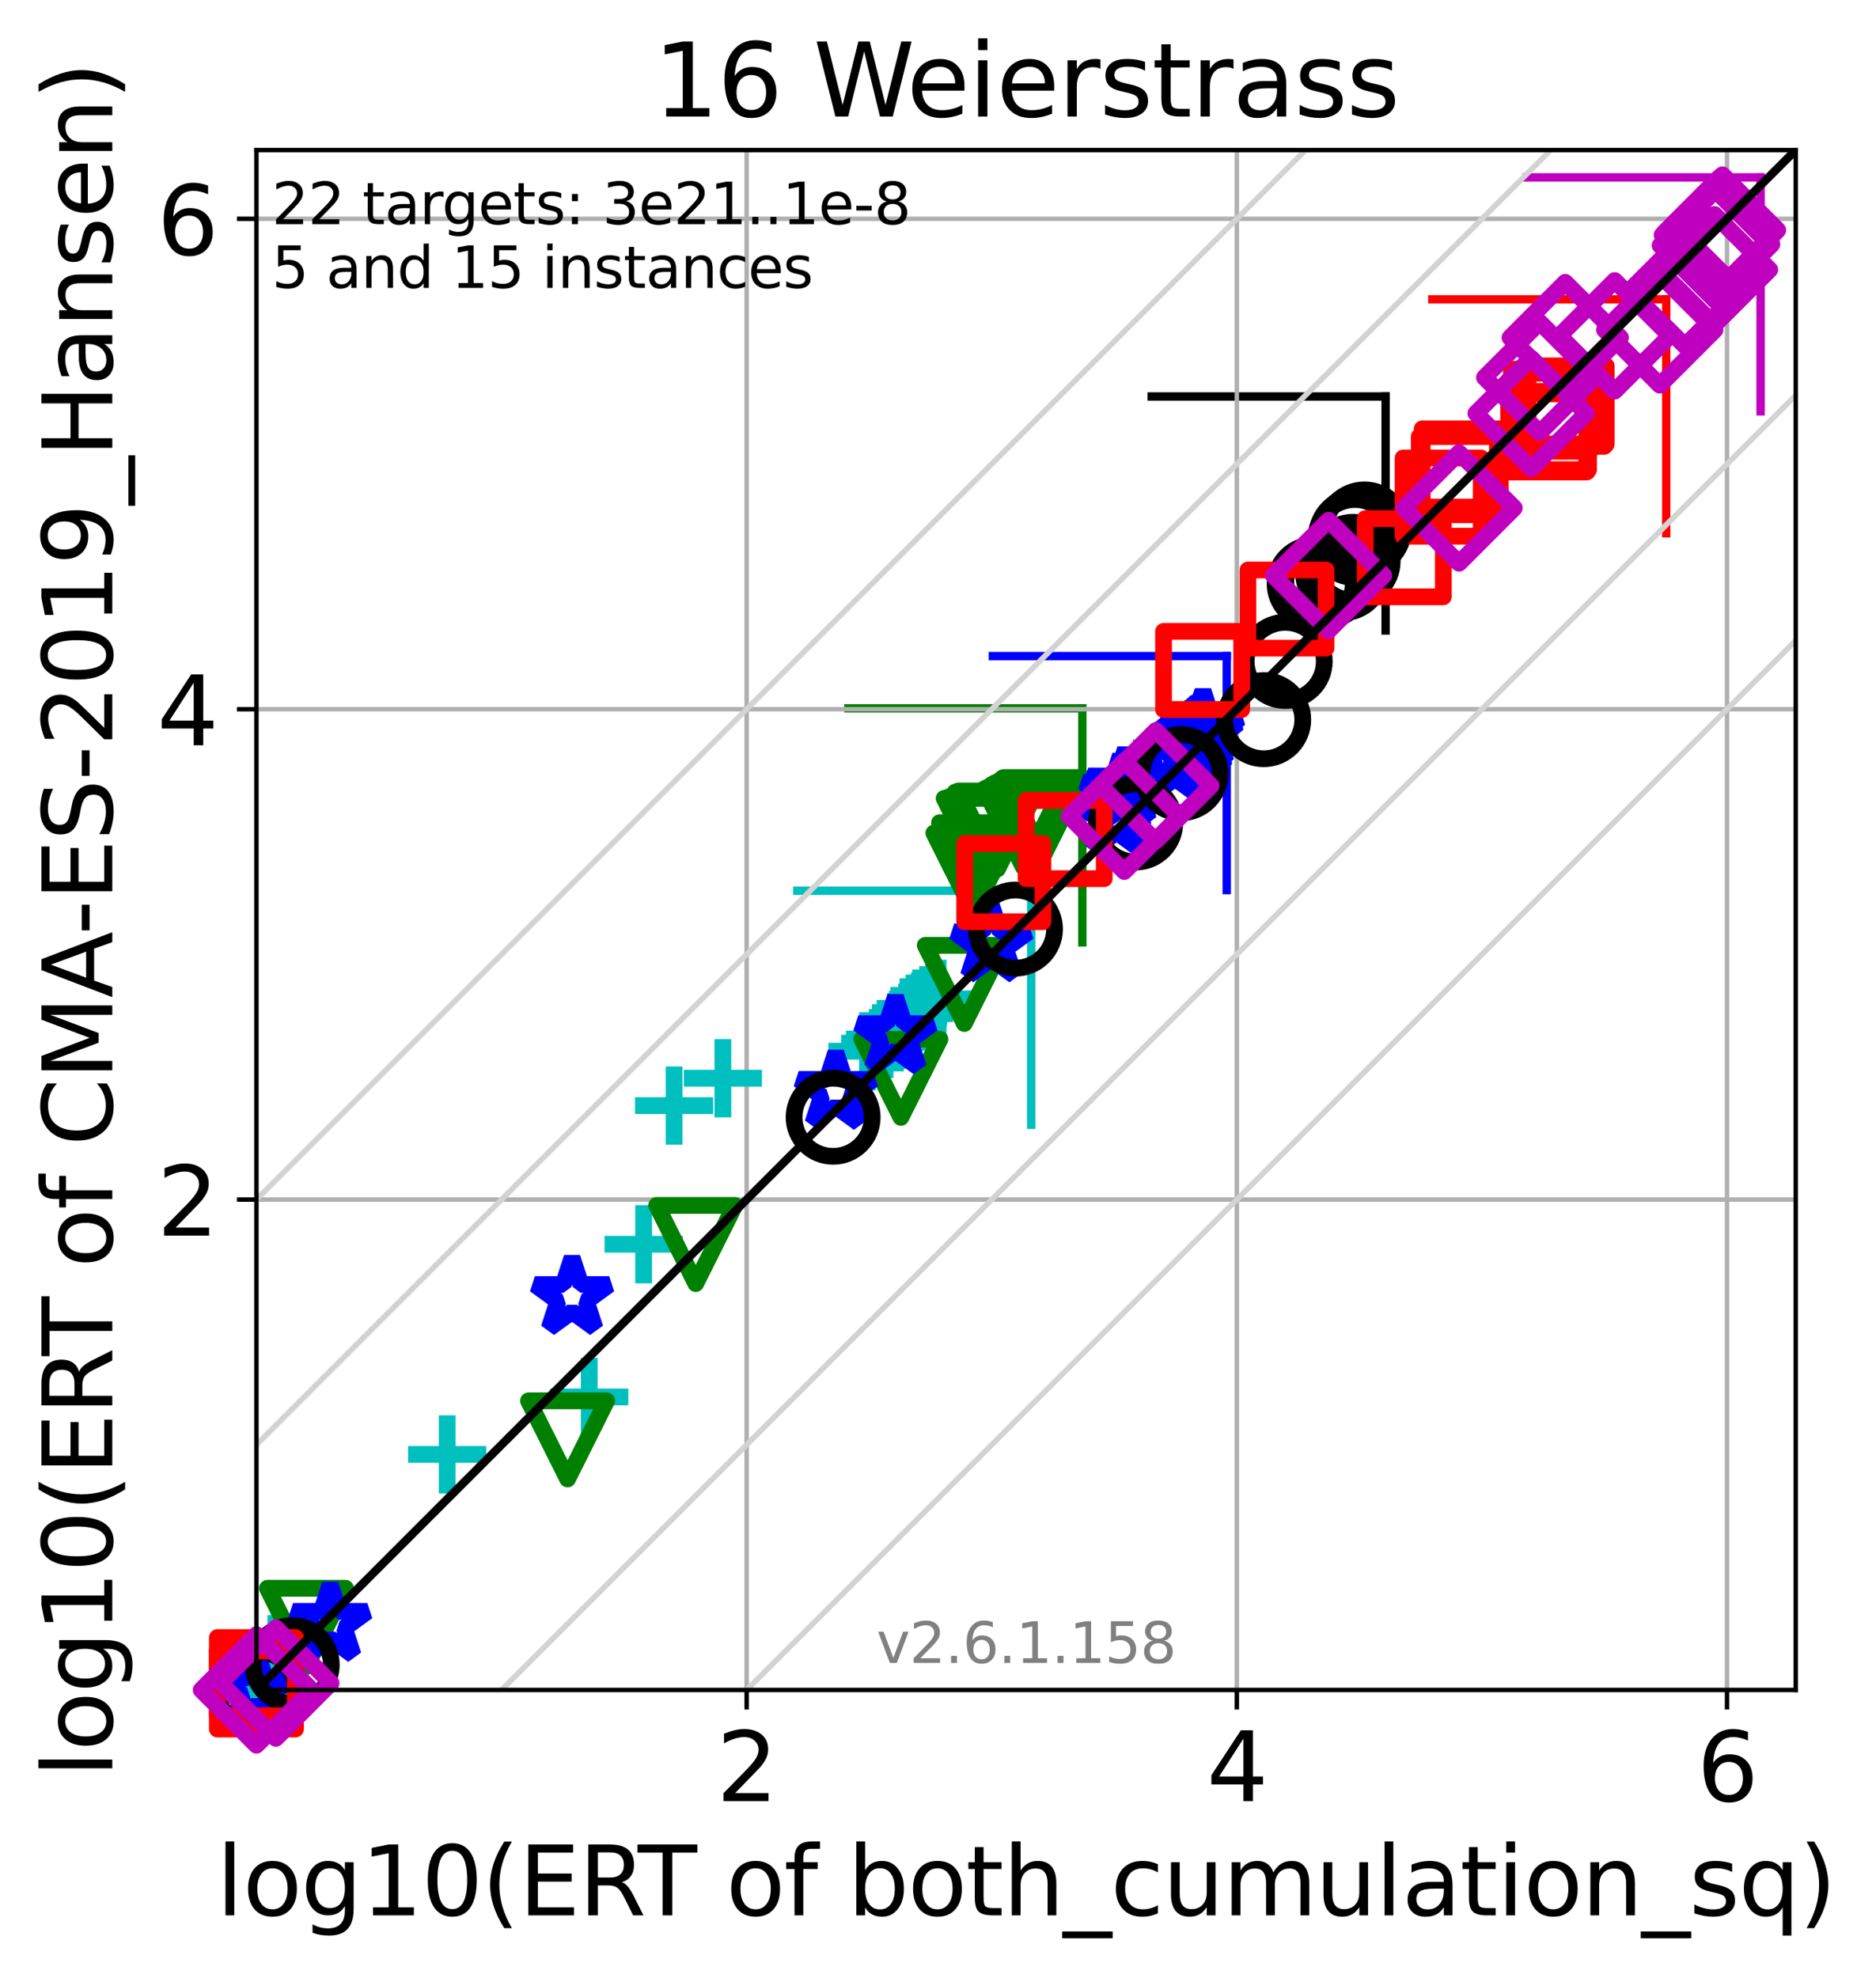<?xml version="1.0" encoding="utf-8" standalone="no"?>
<!DOCTYPE svg PUBLIC "-//W3C//DTD SVG 1.1//EN"
  "http://www.w3.org/Graphics/SVG/1.1/DTD/svg11.dtd">
<svg xmlns:xlink="http://www.w3.org/1999/xlink" width="336.117pt" height="354.256pt" viewBox="0 0 336.117 354.256" xmlns="http://www.w3.org/2000/svg" version="1.1">
 <defs>
  <style type="text/css">*{stroke-linejoin: round; stroke-linecap: butt}</style>
 </defs>
 <g id="figure_1">
  <g id="patch_1">
   <path d="M 0 354.256 
L 336.117 354.256 
L 336.117 0 
L 0 0 
z
" style="fill: #ffffff"/>
  </g>
  <g id="axes_1">
   <g id="patch_2">
    <path d="M 45.942 302.677 
L 321.742 302.677 
L 321.742 26.877 
L 45.942 26.877 
z
" style="fill: #ffffff"/>
   </g>
   <g id="line2d_1">
    <path d="M 184.758 201.439 
L 184.758 159.534 
" clip-path="url(#pbe9de9ae83)" style="fill: none; stroke: #00bfbf; stroke-width: 1.5; stroke-linecap: square"/>
   </g>
   <g id="line2d_2">
    <path d="M 142.853 159.534 
L 184.758 159.534 
" clip-path="url(#pbe9de9ae83)" style="fill: none; stroke: #00bfbf; stroke-width: 1.5; stroke-linecap: square"/>
   </g>
   <g id="line2d_3">
    <path d="M 193.915 168.775 
L 193.915 126.87 
" clip-path="url(#pbe9de9ae83)" style="fill: none; stroke: #008000; stroke-width: 1.5; stroke-linecap: square"/>
   </g>
   <g id="line2d_4">
    <path d="M 152.01 126.87 
L 193.915 126.87 
" clip-path="url(#pbe9de9ae83)" style="fill: none; stroke: #008000; stroke-width: 1.5; stroke-linecap: square"/>
   </g>
   <g id="line2d_5">
    <path d="M 219.792 159.417 
L 219.792 117.512 
" clip-path="url(#pbe9de9ae83)" style="fill: none; stroke: #0000ff; stroke-width: 1.5; stroke-linecap: square"/>
   </g>
   <g id="line2d_6">
    <path d="M 177.887 117.512 
L 219.792 117.512 
" clip-path="url(#pbe9de9ae83)" style="fill: none; stroke: #0000ff; stroke-width: 1.5; stroke-linecap: square"/>
   </g>
   <g id="line2d_7">
    <path d="M 248.255 112.917 
L 248.255 71.012 
" clip-path="url(#pbe9de9ae83)" style="fill: none; stroke: #000000; stroke-width: 1.5; stroke-linecap: square"/>
   </g>
   <g id="line2d_8">
    <path d="M 206.35 71.012 
L 248.255 71.012 
" clip-path="url(#pbe9de9ae83)" style="fill: none; stroke: #000000; stroke-width: 1.5; stroke-linecap: square"/>
   </g>
   <g id="line2d_9">
    <path d="M 298.533 95.517 
L 298.533 53.612 
" clip-path="url(#pbe9de9ae83)" style="fill: none; stroke: #ff0000; stroke-width: 1.5; stroke-linecap: square"/>
   </g>
   <g id="line2d_10">
    <path d="M 256.628 53.612 
L 298.533 53.612 
" clip-path="url(#pbe9de9ae83)" style="fill: none; stroke: #ff0000; stroke-width: 1.5; stroke-linecap: square"/>
   </g>
   <g id="line2d_11">
    <path d="M 315.438 73.672 
L 315.438 31.767 
" clip-path="url(#pbe9de9ae83)" style="fill: none; stroke: #bf00bf; stroke-width: 1.5; stroke-linecap: square"/>
   </g>
   <g id="line2d_12">
    <path d="M 273.533 31.767 
L 315.438 31.767 
" clip-path="url(#pbe9de9ae83)" style="fill: none; stroke: #bf00bf; stroke-width: 1.5; stroke-linecap: square"/>
   </g>
   <g id="matplotlib.axis_1">
    <g id="xtick_1">
     <g id="line2d_13">
      <path d="M 133.771 302.677 
L 133.771 26.877 
" clip-path="url(#pbe9de9ae83)" style="fill: none; stroke: #b0b0b0; stroke-width: 0.8; stroke-linecap: square"/>
     </g>
     <g id="line2d_14">
      <defs>
       <path id="mb9fed63c36" d="M 0 0 
L 0 3.5 
" style="stroke: #000000; stroke-width: 0.8"/>
      </defs>
      <g>
       <use xlink:href="#mb9fed63c36" x="133.771" y="302.677" style="stroke: #000000; stroke-width: 0.8"/>
      </g>
     </g>
     <g id="text_1">
      <!-- 2 -->
      <g transform="translate(128.362 322.595)scale(0.17 -0.17)">
       <defs>
        <path id="DejaVuSans-32" d="M 1228 531 
L 3431 531 
L 3431 0 
L 469 0 
L 469 531 
Q 828 903 1448 1529 
Q 2069 2156 2228 2338 
Q 2531 2678 2651 2914 
Q 2772 3150 2772 3378 
Q 2772 3750 2511 3984 
Q 2250 4219 1831 4219 
Q 1534 4219 1204 4116 
Q 875 4013 500 3803 
L 500 4441 
Q 881 4594 1212 4672 
Q 1544 4750 1819 4750 
Q 2544 4750 2975 4387 
Q 3406 4025 3406 3419 
Q 3406 3131 3298 2873 
Q 3191 2616 2906 2266 
Q 2828 2175 2409 1742 
Q 1991 1309 1228 531 
z
" transform="scale(0.016)"/>
       </defs>
       <use xlink:href="#DejaVuSans-32"/>
      </g>
     </g>
    </g>
    <g id="xtick_2">
     <g id="line2d_15">
      <path d="M 221.599 302.677 
L 221.599 26.877 
" clip-path="url(#pbe9de9ae83)" style="fill: none; stroke: #b0b0b0; stroke-width: 0.8; stroke-linecap: square"/>
     </g>
     <g id="line2d_16">
      <g>
       <use xlink:href="#mb9fed63c36" x="221.599" y="302.677" style="stroke: #000000; stroke-width: 0.8"/>
      </g>
     </g>
     <g id="text_2">
      <!-- 4 -->
      <g transform="translate(216.191 322.595)scale(0.17 -0.17)">
       <defs>
        <path id="DejaVuSans-34" d="M 2419 4116 
L 825 1625 
L 2419 1625 
L 2419 4116 
z
M 2253 4666 
L 3047 4666 
L 3047 1625 
L 3713 1625 
L 3713 1100 
L 3047 1100 
L 3047 0 
L 2419 0 
L 2419 1100 
L 313 1100 
L 313 1709 
L 2253 4666 
z
" transform="scale(0.016)"/>
       </defs>
       <use xlink:href="#DejaVuSans-34"/>
      </g>
     </g>
    </g>
    <g id="xtick_3">
     <g id="line2d_17">
      <path d="M 309.428 302.677 
L 309.428 26.877 
" clip-path="url(#pbe9de9ae83)" style="fill: none; stroke: #b0b0b0; stroke-width: 0.8; stroke-linecap: square"/>
     </g>
     <g id="line2d_18">
      <g>
       <use xlink:href="#mb9fed63c36" x="309.428" y="302.677" style="stroke: #000000; stroke-width: 0.8"/>
      </g>
     </g>
     <g id="text_3">
      <!-- 6 -->
      <g transform="translate(304.02 322.595)scale(0.17 -0.17)">
       <defs>
        <path id="DejaVuSans-36" d="M 2113 2584 
Q 1688 2584 1439 2293 
Q 1191 2003 1191 1497 
Q 1191 994 1439 701 
Q 1688 409 2113 409 
Q 2538 409 2786 701 
Q 3034 994 3034 1497 
Q 3034 2003 2786 2293 
Q 2538 2584 2113 2584 
z
M 3366 4563 
L 3366 3988 
Q 3128 4100 2886 4159 
Q 2644 4219 2406 4219 
Q 1781 4219 1451 3797 
Q 1122 3375 1075 2522 
Q 1259 2794 1537 2939 
Q 1816 3084 2150 3084 
Q 2853 3084 3261 2657 
Q 3669 2231 3669 1497 
Q 3669 778 3244 343 
Q 2819 -91 2113 -91 
Q 1303 -91 875 529 
Q 447 1150 447 2328 
Q 447 3434 972 4092 
Q 1497 4750 2381 4750 
Q 2619 4750 2861 4703 
Q 3103 4656 3366 4563 
z
" transform="scale(0.016)"/>
       </defs>
       <use xlink:href="#DejaVuSans-36"/>
      </g>
     </g>
    </g>
    <g id="text_4">
     <!-- log10(ERT of both_cumulation_sq) -->
     <g transform="translate(38.767 343.047)scale(0.17 -0.17)">
      <defs>
       <path id="DejaVuSans-6c" d="M 603 4863 
L 1178 4863 
L 1178 0 
L 603 0 
L 603 4863 
z
" transform="scale(0.016)"/>
       <path id="DejaVuSans-6f" d="M 1959 3097 
Q 1497 3097 1228 2736 
Q 959 2375 959 1747 
Q 959 1119 1226 758 
Q 1494 397 1959 397 
Q 2419 397 2687 759 
Q 2956 1122 2956 1747 
Q 2956 2369 2687 2733 
Q 2419 3097 1959 3097 
z
M 1959 3584 
Q 2709 3584 3137 3096 
Q 3566 2609 3566 1747 
Q 3566 888 3137 398 
Q 2709 -91 1959 -91 
Q 1206 -91 779 398 
Q 353 888 353 1747 
Q 353 2609 779 3096 
Q 1206 3584 1959 3584 
z
" transform="scale(0.016)"/>
       <path id="DejaVuSans-67" d="M 2906 1791 
Q 2906 2416 2648 2759 
Q 2391 3103 1925 3103 
Q 1463 3103 1205 2759 
Q 947 2416 947 1791 
Q 947 1169 1205 825 
Q 1463 481 1925 481 
Q 2391 481 2648 825 
Q 2906 1169 2906 1791 
z
M 3481 434 
Q 3481 -459 3084 -895 
Q 2688 -1331 1869 -1331 
Q 1566 -1331 1297 -1286 
Q 1028 -1241 775 -1147 
L 775 -588 
Q 1028 -725 1275 -790 
Q 1522 -856 1778 -856 
Q 2344 -856 2625 -561 
Q 2906 -266 2906 331 
L 2906 616 
Q 2728 306 2450 153 
Q 2172 0 1784 0 
Q 1141 0 747 490 
Q 353 981 353 1791 
Q 353 2603 747 3093 
Q 1141 3584 1784 3584 
Q 2172 3584 2450 3431 
Q 2728 3278 2906 2969 
L 2906 3500 
L 3481 3500 
L 3481 434 
z
" transform="scale(0.016)"/>
       <path id="DejaVuSans-31" d="M 794 531 
L 1825 531 
L 1825 4091 
L 703 3866 
L 703 4441 
L 1819 4666 
L 2450 4666 
L 2450 531 
L 3481 531 
L 3481 0 
L 794 0 
L 794 531 
z
" transform="scale(0.016)"/>
       <path id="DejaVuSans-30" d="M 2034 4250 
Q 1547 4250 1301 3770 
Q 1056 3291 1056 2328 
Q 1056 1369 1301 889 
Q 1547 409 2034 409 
Q 2525 409 2770 889 
Q 3016 1369 3016 2328 
Q 3016 3291 2770 3770 
Q 2525 4250 2034 4250 
z
M 2034 4750 
Q 2819 4750 3233 4129 
Q 3647 3509 3647 2328 
Q 3647 1150 3233 529 
Q 2819 -91 2034 -91 
Q 1250 -91 836 529 
Q 422 1150 422 2328 
Q 422 3509 836 4129 
Q 1250 4750 2034 4750 
z
" transform="scale(0.016)"/>
       <path id="DejaVuSans-28" d="M 1984 4856 
Q 1566 4138 1362 3434 
Q 1159 2731 1159 2009 
Q 1159 1288 1364 580 
Q 1569 -128 1984 -844 
L 1484 -844 
Q 1016 -109 783 600 
Q 550 1309 550 2009 
Q 550 2706 781 3412 
Q 1013 4119 1484 4856 
L 1984 4856 
z
" transform="scale(0.016)"/>
       <path id="DejaVuSans-45" d="M 628 4666 
L 3578 4666 
L 3578 4134 
L 1259 4134 
L 1259 2753 
L 3481 2753 
L 3481 2222 
L 1259 2222 
L 1259 531 
L 3634 531 
L 3634 0 
L 628 0 
L 628 4666 
z
" transform="scale(0.016)"/>
       <path id="DejaVuSans-52" d="M 2841 2188 
Q 3044 2119 3236 1894 
Q 3428 1669 3622 1275 
L 4263 0 
L 3584 0 
L 2988 1197 
Q 2756 1666 2539 1819 
Q 2322 1972 1947 1972 
L 1259 1972 
L 1259 0 
L 628 0 
L 628 4666 
L 2053 4666 
Q 2853 4666 3247 4331 
Q 3641 3997 3641 3322 
Q 3641 2881 3436 2590 
Q 3231 2300 2841 2188 
z
M 1259 4147 
L 1259 2491 
L 2053 2491 
Q 2509 2491 2742 2702 
Q 2975 2913 2975 3322 
Q 2975 3731 2742 3939 
Q 2509 4147 2053 4147 
L 1259 4147 
z
" transform="scale(0.016)"/>
       <path id="DejaVuSans-54" d="M -19 4666 
L 3928 4666 
L 3928 4134 
L 2272 4134 
L 2272 0 
L 1638 0 
L 1638 4134 
L -19 4134 
L -19 4666 
z
" transform="scale(0.016)"/>
       <path id="DejaVuSans-20" transform="scale(0.016)"/>
       <path id="DejaVuSans-66" d="M 2375 4863 
L 2375 4384 
L 1825 4384 
Q 1516 4384 1395 4259 
Q 1275 4134 1275 3809 
L 1275 3500 
L 2222 3500 
L 2222 3053 
L 1275 3053 
L 1275 0 
L 697 0 
L 697 3053 
L 147 3053 
L 147 3500 
L 697 3500 
L 697 3744 
Q 697 4328 969 4595 
Q 1241 4863 1831 4863 
L 2375 4863 
z
" transform="scale(0.016)"/>
       <path id="DejaVuSans-62" d="M 3116 1747 
Q 3116 2381 2855 2742 
Q 2594 3103 2138 3103 
Q 1681 3103 1420 2742 
Q 1159 2381 1159 1747 
Q 1159 1113 1420 752 
Q 1681 391 2138 391 
Q 2594 391 2855 752 
Q 3116 1113 3116 1747 
z
M 1159 2969 
Q 1341 3281 1617 3432 
Q 1894 3584 2278 3584 
Q 2916 3584 3314 3078 
Q 3713 2572 3713 1747 
Q 3713 922 3314 415 
Q 2916 -91 2278 -91 
Q 1894 -91 1617 61 
Q 1341 213 1159 525 
L 1159 0 
L 581 0 
L 581 4863 
L 1159 4863 
L 1159 2969 
z
" transform="scale(0.016)"/>
       <path id="DejaVuSans-74" d="M 1172 4494 
L 1172 3500 
L 2356 3500 
L 2356 3053 
L 1172 3053 
L 1172 1153 
Q 1172 725 1289 603 
Q 1406 481 1766 481 
L 2356 481 
L 2356 0 
L 1766 0 
Q 1100 0 847 248 
Q 594 497 594 1153 
L 594 3053 
L 172 3053 
L 172 3500 
L 594 3500 
L 594 4494 
L 1172 4494 
z
" transform="scale(0.016)"/>
       <path id="DejaVuSans-68" d="M 3513 2113 
L 3513 0 
L 2938 0 
L 2938 2094 
Q 2938 2591 2744 2837 
Q 2550 3084 2163 3084 
Q 1697 3084 1428 2787 
Q 1159 2491 1159 1978 
L 1159 0 
L 581 0 
L 581 4863 
L 1159 4863 
L 1159 2956 
Q 1366 3272 1645 3428 
Q 1925 3584 2291 3584 
Q 2894 3584 3203 3211 
Q 3513 2838 3513 2113 
z
" transform="scale(0.016)"/>
       <path id="DejaVuSans-5f" d="M 3263 -1063 
L 3263 -1509 
L -63 -1509 
L -63 -1063 
L 3263 -1063 
z
" transform="scale(0.016)"/>
       <path id="DejaVuSans-63" d="M 3122 3366 
L 3122 2828 
Q 2878 2963 2633 3030 
Q 2388 3097 2138 3097 
Q 1578 3097 1268 2742 
Q 959 2388 959 1747 
Q 959 1106 1268 751 
Q 1578 397 2138 397 
Q 2388 397 2633 464 
Q 2878 531 3122 666 
L 3122 134 
Q 2881 22 2623 -34 
Q 2366 -91 2075 -91 
Q 1284 -91 818 406 
Q 353 903 353 1747 
Q 353 2603 823 3093 
Q 1294 3584 2113 3584 
Q 2378 3584 2631 3529 
Q 2884 3475 3122 3366 
z
" transform="scale(0.016)"/>
       <path id="DejaVuSans-75" d="M 544 1381 
L 544 3500 
L 1119 3500 
L 1119 1403 
Q 1119 906 1312 657 
Q 1506 409 1894 409 
Q 2359 409 2629 706 
Q 2900 1003 2900 1516 
L 2900 3500 
L 3475 3500 
L 3475 0 
L 2900 0 
L 2900 538 
Q 2691 219 2414 64 
Q 2138 -91 1772 -91 
Q 1169 -91 856 284 
Q 544 659 544 1381 
z
M 1991 3584 
L 1991 3584 
z
" transform="scale(0.016)"/>
       <path id="DejaVuSans-6d" d="M 3328 2828 
Q 3544 3216 3844 3400 
Q 4144 3584 4550 3584 
Q 5097 3584 5394 3201 
Q 5691 2819 5691 2113 
L 5691 0 
L 5113 0 
L 5113 2094 
Q 5113 2597 4934 2840 
Q 4756 3084 4391 3084 
Q 3944 3084 3684 2787 
Q 3425 2491 3425 1978 
L 3425 0 
L 2847 0 
L 2847 2094 
Q 2847 2600 2669 2842 
Q 2491 3084 2119 3084 
Q 1678 3084 1418 2786 
Q 1159 2488 1159 1978 
L 1159 0 
L 581 0 
L 581 3500 
L 1159 3500 
L 1159 2956 
Q 1356 3278 1631 3431 
Q 1906 3584 2284 3584 
Q 2666 3584 2933 3390 
Q 3200 3197 3328 2828 
z
" transform="scale(0.016)"/>
       <path id="DejaVuSans-61" d="M 2194 1759 
Q 1497 1759 1228 1600 
Q 959 1441 959 1056 
Q 959 750 1161 570 
Q 1363 391 1709 391 
Q 2188 391 2477 730 
Q 2766 1069 2766 1631 
L 2766 1759 
L 2194 1759 
z
M 3341 1997 
L 3341 0 
L 2766 0 
L 2766 531 
Q 2569 213 2275 61 
Q 1981 -91 1556 -91 
Q 1019 -91 701 211 
Q 384 513 384 1019 
Q 384 1609 779 1909 
Q 1175 2209 1959 2209 
L 2766 2209 
L 2766 2266 
Q 2766 2663 2505 2880 
Q 2244 3097 1772 3097 
Q 1472 3097 1187 3025 
Q 903 2953 641 2809 
L 641 3341 
Q 956 3463 1253 3523 
Q 1550 3584 1831 3584 
Q 2591 3584 2966 3190 
Q 3341 2797 3341 1997 
z
" transform="scale(0.016)"/>
       <path id="DejaVuSans-69" d="M 603 3500 
L 1178 3500 
L 1178 0 
L 603 0 
L 603 3500 
z
M 603 4863 
L 1178 4863 
L 1178 4134 
L 603 4134 
L 603 4863 
z
" transform="scale(0.016)"/>
       <path id="DejaVuSans-6e" d="M 3513 2113 
L 3513 0 
L 2938 0 
L 2938 2094 
Q 2938 2591 2744 2837 
Q 2550 3084 2163 3084 
Q 1697 3084 1428 2787 
Q 1159 2491 1159 1978 
L 1159 0 
L 581 0 
L 581 3500 
L 1159 3500 
L 1159 2956 
Q 1366 3272 1645 3428 
Q 1925 3584 2291 3584 
Q 2894 3584 3203 3211 
Q 3513 2838 3513 2113 
z
" transform="scale(0.016)"/>
       <path id="DejaVuSans-73" d="M 2834 3397 
L 2834 2853 
Q 2591 2978 2328 3040 
Q 2066 3103 1784 3103 
Q 1356 3103 1142 2972 
Q 928 2841 928 2578 
Q 928 2378 1081 2264 
Q 1234 2150 1697 2047 
L 1894 2003 
Q 2506 1872 2764 1633 
Q 3022 1394 3022 966 
Q 3022 478 2636 193 
Q 2250 -91 1575 -91 
Q 1294 -91 989 -36 
Q 684 19 347 128 
L 347 722 
Q 666 556 975 473 
Q 1284 391 1588 391 
Q 1994 391 2212 530 
Q 2431 669 2431 922 
Q 2431 1156 2273 1281 
Q 2116 1406 1581 1522 
L 1381 1569 
Q 847 1681 609 1914 
Q 372 2147 372 2553 
Q 372 3047 722 3315 
Q 1072 3584 1716 3584 
Q 2034 3584 2315 3537 
Q 2597 3491 2834 3397 
z
" transform="scale(0.016)"/>
       <path id="DejaVuSans-71" d="M 947 1747 
Q 947 1113 1208 752 
Q 1469 391 1925 391 
Q 2381 391 2643 752 
Q 2906 1113 2906 1747 
Q 2906 2381 2643 2742 
Q 2381 3103 1925 3103 
Q 1469 3103 1208 2742 
Q 947 2381 947 1747 
z
M 2906 525 
Q 2725 213 2448 61 
Q 2172 -91 1784 -91 
Q 1150 -91 751 415 
Q 353 922 353 1747 
Q 353 2572 751 3078 
Q 1150 3584 1784 3584 
Q 2172 3584 2448 3432 
Q 2725 3281 2906 2969 
L 2906 3500 
L 3481 3500 
L 3481 -1331 
L 2906 -1331 
L 2906 525 
z
" transform="scale(0.016)"/>
       <path id="DejaVuSans-29" d="M 513 4856 
L 1013 4856 
Q 1481 4119 1714 3412 
Q 1947 2706 1947 2009 
Q 1947 1309 1714 600 
Q 1481 -109 1013 -844 
L 513 -844 
Q 928 -128 1133 580 
Q 1338 1288 1338 2009 
Q 1338 2731 1133 3434 
Q 928 4138 513 4856 
z
" transform="scale(0.016)"/>
      </defs>
      <use xlink:href="#DejaVuSans-6c"/>
      <use xlink:href="#DejaVuSans-6f" x="27.783"/>
      <use xlink:href="#DejaVuSans-67" x="88.965"/>
      <use xlink:href="#DejaVuSans-31" x="152.441"/>
      <use xlink:href="#DejaVuSans-30" x="216.064"/>
      <use xlink:href="#DejaVuSans-28" x="279.688"/>
      <use xlink:href="#DejaVuSans-45" x="318.701"/>
      <use xlink:href="#DejaVuSans-52" x="381.885"/>
      <use xlink:href="#DejaVuSans-54" x="444.117"/>
      <use xlink:href="#DejaVuSans-20" x="505.201"/>
      <use xlink:href="#DejaVuSans-6f" x="536.988"/>
      <use xlink:href="#DejaVuSans-66" x="598.17"/>
      <use xlink:href="#DejaVuSans-20" x="633.375"/>
      <use xlink:href="#DejaVuSans-62" x="665.162"/>
      <use xlink:href="#DejaVuSans-6f" x="728.639"/>
      <use xlink:href="#DejaVuSans-74" x="789.82"/>
      <use xlink:href="#DejaVuSans-68" x="829.029"/>
      <use xlink:href="#DejaVuSans-5f" x="892.408"/>
      <use xlink:href="#DejaVuSans-63" x="942.408"/>
      <use xlink:href="#DejaVuSans-75" x="997.389"/>
      <use xlink:href="#DejaVuSans-6d" x="1060.768"/>
      <use xlink:href="#DejaVuSans-75" x="1158.18"/>
      <use xlink:href="#DejaVuSans-6c" x="1221.559"/>
      <use xlink:href="#DejaVuSans-61" x="1249.342"/>
      <use xlink:href="#DejaVuSans-74" x="1310.621"/>
      <use xlink:href="#DejaVuSans-69" x="1349.83"/>
      <use xlink:href="#DejaVuSans-6f" x="1377.613"/>
      <use xlink:href="#DejaVuSans-6e" x="1438.795"/>
      <use xlink:href="#DejaVuSans-5f" x="1502.174"/>
      <use xlink:href="#DejaVuSans-73" x="1552.174"/>
      <use xlink:href="#DejaVuSans-71" x="1604.273"/>
      <use xlink:href="#DejaVuSans-29" x="1667.75"/>
     </g>
    </g>
   </g>
   <g id="matplotlib.axis_2">
    <g id="ytick_1">
     <g id="line2d_19">
      <path d="M 45.942 214.849 
L 321.742 214.849 
" clip-path="url(#pbe9de9ae83)" style="fill: none; stroke: #b0b0b0; stroke-width: 0.8; stroke-linecap: square"/>
     </g>
     <g id="line2d_20">
      <defs>
       <path id="mc8fa53ff2f" d="M 0 0 
L -3.5 0 
" style="stroke: #000000; stroke-width: 0.8"/>
      </defs>
      <g>
       <use xlink:href="#mc8fa53ff2f" x="45.942" y="214.849" style="stroke: #000000; stroke-width: 0.8"/>
      </g>
     </g>
     <g id="text_5">
      <!-- 2 -->
      <g transform="translate(28.126 221.307)scale(0.17 -0.17)">
       <use xlink:href="#DejaVuSans-32"/>
      </g>
     </g>
    </g>
    <g id="ytick_2">
     <g id="line2d_21">
      <path d="M 45.942 127.02 
L 321.742 127.02 
" clip-path="url(#pbe9de9ae83)" style="fill: none; stroke: #b0b0b0; stroke-width: 0.8; stroke-linecap: square"/>
     </g>
     <g id="line2d_22">
      <g>
       <use xlink:href="#mc8fa53ff2f" x="45.942" y="127.02" style="stroke: #000000; stroke-width: 0.8"/>
      </g>
     </g>
     <g id="text_6">
      <!-- 4 -->
      <g transform="translate(28.126 133.479)scale(0.17 -0.17)">
       <use xlink:href="#DejaVuSans-34"/>
      </g>
     </g>
    </g>
    <g id="ytick_3">
     <g id="line2d_23">
      <path d="M 45.942 39.191 
L 321.742 39.191 
" clip-path="url(#pbe9de9ae83)" style="fill: none; stroke: #b0b0b0; stroke-width: 0.8; stroke-linecap: square"/>
     </g>
     <g id="line2d_24">
      <g>
       <use xlink:href="#mc8fa53ff2f" x="45.942" y="39.191" style="stroke: #000000; stroke-width: 0.8"/>
      </g>
     </g>
     <g id="text_7">
      <!-- 6 -->
      <g transform="translate(28.126 45.65)scale(0.17 -0.17)">
       <use xlink:href="#DejaVuSans-36"/>
      </g>
     </g>
    </g>
    <g id="text_8">
     <!-- log10(ERT of CMA-ES-2019_Hansen) -->
     <g transform="translate(20.117 318.342)rotate(-90)scale(0.17 -0.17)">
      <defs>
       <path id="DejaVuSans-43" d="M 4122 4306 
L 4122 3641 
Q 3803 3938 3442 4084 
Q 3081 4231 2675 4231 
Q 1875 4231 1450 3742 
Q 1025 3253 1025 2328 
Q 1025 1406 1450 917 
Q 1875 428 2675 428 
Q 3081 428 3442 575 
Q 3803 722 4122 1019 
L 4122 359 
Q 3791 134 3420 21 
Q 3050 -91 2638 -91 
Q 1578 -91 968 557 
Q 359 1206 359 2328 
Q 359 3453 968 4101 
Q 1578 4750 2638 4750 
Q 3056 4750 3426 4639 
Q 3797 4528 4122 4306 
z
" transform="scale(0.016)"/>
       <path id="DejaVuSans-4d" d="M 628 4666 
L 1569 4666 
L 2759 1491 
L 3956 4666 
L 4897 4666 
L 4897 0 
L 4281 0 
L 4281 4097 
L 3078 897 
L 2444 897 
L 1241 4097 
L 1241 0 
L 628 0 
L 628 4666 
z
" transform="scale(0.016)"/>
       <path id="DejaVuSans-41" d="M 2188 4044 
L 1331 1722 
L 3047 1722 
L 2188 4044 
z
M 1831 4666 
L 2547 4666 
L 4325 0 
L 3669 0 
L 3244 1197 
L 1141 1197 
L 716 0 
L 50 0 
L 1831 4666 
z
" transform="scale(0.016)"/>
       <path id="DejaVuSans-2d" d="M 313 2009 
L 1997 2009 
L 1997 1497 
L 313 1497 
L 313 2009 
z
" transform="scale(0.016)"/>
       <path id="DejaVuSans-53" d="M 3425 4513 
L 3425 3897 
Q 3066 4069 2747 4153 
Q 2428 4238 2131 4238 
Q 1616 4238 1336 4038 
Q 1056 3838 1056 3469 
Q 1056 3159 1242 3001 
Q 1428 2844 1947 2747 
L 2328 2669 
Q 3034 2534 3370 2195 
Q 3706 1856 3706 1288 
Q 3706 609 3251 259 
Q 2797 -91 1919 -91 
Q 1588 -91 1214 -16 
Q 841 59 441 206 
L 441 856 
Q 825 641 1194 531 
Q 1563 422 1919 422 
Q 2459 422 2753 634 
Q 3047 847 3047 1241 
Q 3047 1584 2836 1778 
Q 2625 1972 2144 2069 
L 1759 2144 
Q 1053 2284 737 2584 
Q 422 2884 422 3419 
Q 422 4038 858 4394 
Q 1294 4750 2059 4750 
Q 2388 4750 2728 4690 
Q 3069 4631 3425 4513 
z
" transform="scale(0.016)"/>
       <path id="DejaVuSans-39" d="M 703 97 
L 703 672 
Q 941 559 1184 500 
Q 1428 441 1663 441 
Q 2288 441 2617 861 
Q 2947 1281 2994 2138 
Q 2813 1869 2534 1725 
Q 2256 1581 1919 1581 
Q 1219 1581 811 2004 
Q 403 2428 403 3163 
Q 403 3881 828 4315 
Q 1253 4750 1959 4750 
Q 2769 4750 3195 4129 
Q 3622 3509 3622 2328 
Q 3622 1225 3098 567 
Q 2575 -91 1691 -91 
Q 1453 -91 1209 -44 
Q 966 3 703 97 
z
M 1959 2075 
Q 2384 2075 2632 2365 
Q 2881 2656 2881 3163 
Q 2881 3666 2632 3958 
Q 2384 4250 1959 4250 
Q 1534 4250 1286 3958 
Q 1038 3666 1038 3163 
Q 1038 2656 1286 2365 
Q 1534 2075 1959 2075 
z
" transform="scale(0.016)"/>
       <path id="DejaVuSans-48" d="M 628 4666 
L 1259 4666 
L 1259 2753 
L 3553 2753 
L 3553 4666 
L 4184 4666 
L 4184 0 
L 3553 0 
L 3553 2222 
L 1259 2222 
L 1259 0 
L 628 0 
L 628 4666 
z
" transform="scale(0.016)"/>
       <path id="DejaVuSans-65" d="M 3597 1894 
L 3597 1613 
L 953 1613 
Q 991 1019 1311 708 
Q 1631 397 2203 397 
Q 2534 397 2845 478 
Q 3156 559 3463 722 
L 3463 178 
Q 3153 47 2828 -22 
Q 2503 -91 2169 -91 
Q 1331 -91 842 396 
Q 353 884 353 1716 
Q 353 2575 817 3079 
Q 1281 3584 2069 3584 
Q 2775 3584 3186 3129 
Q 3597 2675 3597 1894 
z
M 3022 2063 
Q 3016 2534 2758 2815 
Q 2500 3097 2075 3097 
Q 1594 3097 1305 2825 
Q 1016 2553 972 2059 
L 3022 2063 
z
" transform="scale(0.016)"/>
      </defs>
      <use xlink:href="#DejaVuSans-6c"/>
      <use xlink:href="#DejaVuSans-6f" x="27.783"/>
      <use xlink:href="#DejaVuSans-67" x="88.965"/>
      <use xlink:href="#DejaVuSans-31" x="152.441"/>
      <use xlink:href="#DejaVuSans-30" x="216.064"/>
      <use xlink:href="#DejaVuSans-28" x="279.688"/>
      <use xlink:href="#DejaVuSans-45" x="318.701"/>
      <use xlink:href="#DejaVuSans-52" x="381.885"/>
      <use xlink:href="#DejaVuSans-54" x="444.117"/>
      <use xlink:href="#DejaVuSans-20" x="505.201"/>
      <use xlink:href="#DejaVuSans-6f" x="536.988"/>
      <use xlink:href="#DejaVuSans-66" x="598.17"/>
      <use xlink:href="#DejaVuSans-20" x="633.375"/>
      <use xlink:href="#DejaVuSans-43" x="665.162"/>
      <use xlink:href="#DejaVuSans-4d" x="734.986"/>
      <use xlink:href="#DejaVuSans-41" x="821.266"/>
      <use xlink:href="#DejaVuSans-2d" x="887.424"/>
      <use xlink:href="#DejaVuSans-45" x="923.508"/>
      <use xlink:href="#DejaVuSans-53" x="986.691"/>
      <use xlink:href="#DejaVuSans-2d" x="1050.168"/>
      <use xlink:href="#DejaVuSans-32" x="1086.252"/>
      <use xlink:href="#DejaVuSans-30" x="1149.875"/>
      <use xlink:href="#DejaVuSans-31" x="1213.498"/>
      <use xlink:href="#DejaVuSans-39" x="1277.121"/>
      <use xlink:href="#DejaVuSans-5f" x="1340.744"/>
      <use xlink:href="#DejaVuSans-48" x="1390.744"/>
      <use xlink:href="#DejaVuSans-61" x="1465.939"/>
      <use xlink:href="#DejaVuSans-6e" x="1527.219"/>
      <use xlink:href="#DejaVuSans-73" x="1590.598"/>
      <use xlink:href="#DejaVuSans-65" x="1642.697"/>
      <use xlink:href="#DejaVuSans-6e" x="1704.221"/>
      <use xlink:href="#DejaVuSans-29" x="1767.6"/>
     </g>
    </g>
   </g>
   <g id="line2d_25">
    <defs>
     <path id="ma8d076c1f1" d="M -7 0 
L 7 0 
M 0 7 
L 0 -7 
" style="stroke: #00bfbf; stroke-width: 3"/>
    </defs>
    <g>
     <use xlink:href="#ma8d076c1f1" x="45.942" y="302.677" style="fill-opacity: 0; stroke: #00bfbf; stroke-width: 3"/>
     <use xlink:href="#ma8d076c1f1" x="49.419" y="296.26" style="fill-opacity: 0; stroke: #00bfbf; stroke-width: 3"/>
     <use xlink:href="#ma8d076c1f1" x="80.114" y="260.492" style="fill-opacity: 0; stroke: #00bfbf; stroke-width: 3"/>
     <use xlink:href="#ma8d076c1f1" x="105.575" y="250.201" style="fill-opacity: 0; stroke: #00bfbf; stroke-width: 3"/>
     <use xlink:href="#ma8d076c1f1" x="115.317" y="222.85" style="fill-opacity: 0; stroke: #00bfbf; stroke-width: 3"/>
     <use xlink:href="#ma8d076c1f1" x="120.779" y="198.015" style="fill-opacity: 0; stroke: #00bfbf; stroke-width: 3"/>
     <use xlink:href="#ma8d076c1f1" x="129.515" y="193.115" style="fill-opacity: 0; stroke: #00bfbf; stroke-width: 3"/>
     <use xlink:href="#ma8d076c1f1" x="155.422" y="188.276" style="fill-opacity: 0; stroke: #00bfbf; stroke-width: 3"/>
     <use xlink:href="#ma8d076c1f1" x="157.728" y="186.842" style="fill-opacity: 0; stroke: #00bfbf; stroke-width: 3"/>
     <use xlink:href="#ma8d076c1f1" x="158.567" y="186.098" style="fill-opacity: 0; stroke: #00bfbf; stroke-width: 3"/>
     <use xlink:href="#ma8d076c1f1" x="160.447" y="184.885" style="fill-opacity: 0; stroke: #00bfbf; stroke-width: 3"/>
     <use xlink:href="#ma8d076c1f1" x="160.755" y="184.456" style="fill-opacity: 0; stroke: #00bfbf; stroke-width: 3"/>
     <use xlink:href="#ma8d076c1f1" x="161.022" y="183.764" style="fill-opacity: 0; stroke: #00bfbf; stroke-width: 3"/>
     <use xlink:href="#ma8d076c1f1" x="162.43" y="183.16" style="fill-opacity: 0; stroke: #00bfbf; stroke-width: 3"/>
     <use xlink:href="#ma8d076c1f1" x="162.675" y="182.221" style="fill-opacity: 0; stroke: #00bfbf; stroke-width: 3"/>
     <use xlink:href="#ma8d076c1f1" x="163.75" y="181.564" style="fill-opacity: 0; stroke: #00bfbf; stroke-width: 3"/>
     <use xlink:href="#ma8d076c1f1" x="164.723" y="181.181" style="fill-opacity: 0; stroke: #00bfbf; stroke-width: 3"/>
     <use xlink:href="#ma8d076c1f1" x="164.947" y="180.643" style="fill-opacity: 0; stroke: #00bfbf; stroke-width: 3"/>
     <use xlink:href="#ma8d076c1f1" x="166.186" y="180.047" style="fill-opacity: 0; stroke: #00bfbf; stroke-width: 3"/>
     <use xlink:href="#ma8d076c1f1" x="167.263" y="179.611" style="fill-opacity: 0; stroke: #00bfbf; stroke-width: 3"/>
     <use xlink:href="#ma8d076c1f1" x="168.05" y="179.087" style="fill-opacity: 0; stroke: #00bfbf; stroke-width: 3"/>
     <use xlink:href="#ma8d076c1f1" x="168.076" y="178.894" style="fill-opacity: 0; stroke: #00bfbf; stroke-width: 3"/>
    </g>
   </g>
   <g id="line2d_26">
    <defs>
     <path id="m4baec55f05" d="M -0 7 
L 7 -7 
L -7 -7 
z
" style="stroke: #008000; stroke-width: 3; stroke-linejoin: miter"/>
    </defs>
    <g>
     <use xlink:href="#m4baec55f05" x="45.942" y="302.677" style="fill-opacity: 0; stroke: #008000; stroke-width: 3; stroke-linejoin: miter"/>
     <use xlink:href="#m4baec55f05" x="54.906" y="291.467" style="fill-opacity: 0; stroke: #008000; stroke-width: 3; stroke-linejoin: miter"/>
     <use xlink:href="#m4baec55f05" x="101.692" y="257.893" style="fill-opacity: 0; stroke: #008000; stroke-width: 3; stroke-linejoin: miter"/>
     <use xlink:href="#m4baec55f05" x="124.654" y="222.889" style="fill-opacity: 0; stroke: #008000; stroke-width: 3; stroke-linejoin: miter"/>
     <use xlink:href="#m4baec55f05" x="161.411" y="193.132" style="fill-opacity: 0; stroke: #008000; stroke-width: 3; stroke-linejoin: miter"/>
     <use xlink:href="#m4baec55f05" x="172.769" y="176.318" style="fill-opacity: 0; stroke: #008000; stroke-width: 3; stroke-linejoin: miter"/>
     <use xlink:href="#m4baec55f05" x="174.31" y="156.2" style="fill-opacity: 0; stroke: #008000; stroke-width: 3; stroke-linejoin: miter"/>
     <use xlink:href="#m4baec55f05" x="175.333" y="154.35" style="fill-opacity: 0; stroke: #008000; stroke-width: 3; stroke-linejoin: miter"/>
     <use xlink:href="#m4baec55f05" x="176.157" y="149.992" style="fill-opacity: 0; stroke: #008000; stroke-width: 3; stroke-linejoin: miter"/>
     <use xlink:href="#m4baec55f05" x="176.974" y="149.739" style="fill-opacity: 0; stroke: #008000; stroke-width: 3; stroke-linejoin: miter"/>
     <use xlink:href="#m4baec55f05" x="178.096" y="148.893" style="fill-opacity: 0; stroke: #008000; stroke-width: 3; stroke-linejoin: miter"/>
     <use xlink:href="#m4baec55f05" x="178.706" y="148.661" style="fill-opacity: 0; stroke: #008000; stroke-width: 3; stroke-linejoin: miter"/>
     <use xlink:href="#m4baec55f05" x="183.343" y="148.292" style="fill-opacity: 0; stroke: #008000; stroke-width: 3; stroke-linejoin: miter"/>
     <use xlink:href="#m4baec55f05" x="183.778" y="148.077" style="fill-opacity: 0; stroke: #008000; stroke-width: 3; stroke-linejoin: miter"/>
     <use xlink:href="#m4baec55f05" x="184.504" y="147.774" style="fill-opacity: 0; stroke: #008000; stroke-width: 3; stroke-linejoin: miter"/>
     <use xlink:href="#m4baec55f05" x="184.629" y="147.554" style="fill-opacity: 0; stroke: #008000; stroke-width: 3; stroke-linejoin: miter"/>
     <use xlink:href="#m4baec55f05" x="185.167" y="147.247" style="fill-opacity: 0; stroke: #008000; stroke-width: 3; stroke-linejoin: miter"/>
     <use xlink:href="#m4baec55f05" x="185.663" y="147.035" style="fill-opacity: 0; stroke: #008000; stroke-width: 3; stroke-linejoin: miter"/>
     <use xlink:href="#m4baec55f05" x="186.171" y="146.777" style="fill-opacity: 0; stroke: #008000; stroke-width: 3; stroke-linejoin: miter"/>
     <use xlink:href="#m4baec55f05" x="186.283" y="146.633" style="fill-opacity: 0; stroke: #008000; stroke-width: 3; stroke-linejoin: miter"/>
     <use xlink:href="#m4baec55f05" x="186.632" y="146.333" style="fill-opacity: 0; stroke: #008000; stroke-width: 3; stroke-linejoin: miter"/>
     <use xlink:href="#m4baec55f05" x="186.926" y="146.257" style="fill-opacity: 0; stroke: #008000; stroke-width: 3; stroke-linejoin: miter"/>
    </g>
   </g>
   <g id="line2d_27">
    <defs>
     <path id="mb4b39ee525" d="M 0 -7 
L -1.572 -2.163 
L -6.657 -2.163 
L -2.543 0.826 
L -4.114 5.663 
L -0 2.674 
L 4.114 5.663 
L 2.543 0.826 
L 6.657 -2.163 
L 1.572 -2.163 
z
" style="stroke: #0000ff; stroke-width: 3; stroke-linejoin: bevel"/>
    </defs>
    <g>
     <use xlink:href="#mb4b39ee525" x="45.942" y="302.677" style="fill-opacity: 0; stroke: #0000ff; stroke-width: 3; stroke-linejoin: bevel"/>
     <use xlink:href="#mb4b39ee525" x="59.161" y="290.773" style="fill-opacity: 0; stroke: #0000ff; stroke-width: 3; stroke-linejoin: bevel"/>
     <use xlink:href="#mb4b39ee525" x="102.495" y="232.229" style="fill-opacity: 0; stroke: #0000ff; stroke-width: 3; stroke-linejoin: bevel"/>
     <use xlink:href="#mb4b39ee525" x="149.755" y="195.486" style="fill-opacity: 0; stroke: #0000ff; stroke-width: 3; stroke-linejoin: bevel"/>
     <use xlink:href="#mb4b39ee525" x="160.437" y="185.502" style="fill-opacity: 0; stroke: #0000ff; stroke-width: 3; stroke-linejoin: bevel"/>
     <use xlink:href="#mb4b39ee525" x="177.62" y="169.065" style="fill-opacity: 0; stroke: #0000ff; stroke-width: 3; stroke-linejoin: bevel"/>
     <use xlink:href="#mb4b39ee525" x="200.06" y="146.374" style="fill-opacity: 0; stroke: #0000ff; stroke-width: 3; stroke-linejoin: bevel"/>
     <use xlink:href="#mb4b39ee525" x="200.734" y="142.29" style="fill-opacity: 0; stroke: #0000ff; stroke-width: 3; stroke-linejoin: bevel"/>
     <use xlink:href="#mb4b39ee525" x="201.641" y="141.148" style="fill-opacity: 0; stroke: #0000ff; stroke-width: 3; stroke-linejoin: bevel"/>
     <use xlink:href="#mb4b39ee525" x="209.745" y="136.177" style="fill-opacity: 0; stroke: #0000ff; stroke-width: 3; stroke-linejoin: bevel"/>
     <use xlink:href="#mb4b39ee525" x="212.944" y="135.001" style="fill-opacity: 0; stroke: #0000ff; stroke-width: 3; stroke-linejoin: bevel"/>
     <use xlink:href="#mb4b39ee525" x="213.275" y="133.354" style="fill-opacity: 0; stroke: #0000ff; stroke-width: 3; stroke-linejoin: bevel"/>
     <use xlink:href="#mb4b39ee525" x="213.546" y="133.065" style="fill-opacity: 0; stroke: #0000ff; stroke-width: 3; stroke-linejoin: bevel"/>
     <use xlink:href="#mb4b39ee525" x="213.68" y="132.827" style="fill-opacity: 0; stroke: #0000ff; stroke-width: 3; stroke-linejoin: bevel"/>
     <use xlink:href="#mb4b39ee525" x="214.073" y="132.545" style="fill-opacity: 0; stroke: #0000ff; stroke-width: 3; stroke-linejoin: bevel"/>
     <use xlink:href="#mb4b39ee525" x="214.322" y="132.369" style="fill-opacity: 0; stroke: #0000ff; stroke-width: 3; stroke-linejoin: bevel"/>
     <use xlink:href="#mb4b39ee525" x="214.543" y="132.118" style="fill-opacity: 0; stroke: #0000ff; stroke-width: 3; stroke-linejoin: bevel"/>
     <use xlink:href="#mb4b39ee525" x="214.777" y="131.964" style="fill-opacity: 0; stroke: #0000ff; stroke-width: 3; stroke-linejoin: bevel"/>
     <use xlink:href="#mb4b39ee525" x="215.17" y="131.742" style="fill-opacity: 0; stroke: #0000ff; stroke-width: 3; stroke-linejoin: bevel"/>
     <use xlink:href="#mb4b39ee525" x="215.242" y="131.533" style="fill-opacity: 0; stroke: #0000ff; stroke-width: 3; stroke-linejoin: bevel"/>
     <use xlink:href="#mb4b39ee525" x="215.47" y="130.831" style="fill-opacity: 0; stroke: #0000ff; stroke-width: 3; stroke-linejoin: bevel"/>
     <use xlink:href="#mb4b39ee525" x="215.551" y="130.718" style="fill-opacity: 0; stroke: #0000ff; stroke-width: 3; stroke-linejoin: bevel"/>
    </g>
   </g>
   <g id="line2d_28">
    <defs>
     <path id="m4b3ce95d3f" d="M 0 7 
C 1.856 7 3.637 6.262 4.95 4.95 
C 6.262 3.637 7 1.856 7 0 
C 7 -1.856 6.262 -3.637 4.95 -4.95 
C 3.637 -6.262 1.856 -7 0 -7 
C -1.856 -7 -3.637 -6.262 -4.95 -4.95 
C -6.262 -3.637 -7 -1.856 -7 0 
C -7 1.856 -6.262 3.637 -4.95 4.95 
C -3.637 6.262 -1.856 7 0 7 
z
" style="stroke: #000000; stroke-width: 3"/>
    </defs>
    <g>
     <use xlink:href="#m4b3ce95d3f" x="45.942" y="302.677" style="fill-opacity: 0; stroke: #000000; stroke-width: 3"/>
     <use xlink:href="#m4b3ce95d3f" x="52.359" y="298.169" style="fill-opacity: 0; stroke: #000000; stroke-width: 3"/>
     <use xlink:href="#m4b3ce95d3f" x="149.27" y="200.102" style="fill-opacity: 0; stroke: #000000; stroke-width: 3"/>
     <use xlink:href="#m4b3ce95d3f" x="181.941" y="166.397" style="fill-opacity: 0; stroke: #000000; stroke-width: 3"/>
     <use xlink:href="#m4b3ce95d3f" x="203.474" y="147.393" style="fill-opacity: 0; stroke: #000000; stroke-width: 3"/>
     <use xlink:href="#m4b3ce95d3f" x="211.596" y="138.568" style="fill-opacity: 0; stroke: #000000; stroke-width: 3"/>
     <use xlink:href="#m4b3ce95d3f" x="226.414" y="128.894" style="fill-opacity: 0; stroke: #000000; stroke-width: 3"/>
     <use xlink:href="#m4b3ce95d3f" x="230.271" y="118.459" style="fill-opacity: 0; stroke: #000000; stroke-width: 3"/>
     <use xlink:href="#m4b3ce95d3f" x="235.45" y="104.557" style="fill-opacity: 0; stroke: #000000; stroke-width: 3"/>
     <use xlink:href="#m4b3ce95d3f" x="237.374" y="104.217" style="fill-opacity: 0; stroke: #000000; stroke-width: 3"/>
     <use xlink:href="#m4b3ce95d3f" x="240.566" y="102.731" style="fill-opacity: 0; stroke: #000000; stroke-width: 3"/>
     <use xlink:href="#m4b3ce95d3f" x="242.436" y="100.534" style="fill-opacity: 0; stroke: #000000; stroke-width: 3"/>
     <use xlink:href="#m4b3ce95d3f" x="242.758" y="96.463" style="fill-opacity: 0; stroke: #000000; stroke-width: 3"/>
     <use xlink:href="#m4b3ce95d3f" x="242.933" y="95.996" style="fill-opacity: 0; stroke: #000000; stroke-width: 3"/>
     <use xlink:href="#m4b3ce95d3f" x="243.206" y="95.809" style="fill-opacity: 0; stroke: #000000; stroke-width: 3"/>
     <use xlink:href="#m4b3ce95d3f" x="243.36" y="95.655" style="fill-opacity: 0; stroke: #000000; stroke-width: 3"/>
     <use xlink:href="#m4b3ce95d3f" x="243.594" y="95.456" style="fill-opacity: 0; stroke: #000000; stroke-width: 3"/>
     <use xlink:href="#m4b3ce95d3f" x="243.813" y="95.339" style="fill-opacity: 0; stroke: #000000; stroke-width: 3"/>
     <use xlink:href="#m4b3ce95d3f" x="244.016" y="95.154" style="fill-opacity: 0; stroke: #000000; stroke-width: 3"/>
     <use xlink:href="#m4b3ce95d3f" x="244.167" y="95.028" style="fill-opacity: 0; stroke: #000000; stroke-width: 3"/>
     <use xlink:href="#m4b3ce95d3f" x="244.369" y="94.836" style="fill-opacity: 0; stroke: #000000; stroke-width: 3"/>
     <use xlink:href="#m4b3ce95d3f" x="244.464" y="94.742" style="fill-opacity: 0; stroke: #000000; stroke-width: 3"/>
    </g>
   </g>
   <g id="line2d_29">
    <defs>
     <path id="m30df83cbde" d="M -7 7 
L 7 7 
L 7 -7 
L -7 -7 
z
" style="stroke: #ff0000; stroke-width: 3; stroke-linejoin: miter"/>
    </defs>
    <g>
     <use xlink:href="#m30df83cbde" x="45.942" y="302.677" style="fill-opacity: 0; stroke: #ff0000; stroke-width: 3; stroke-linejoin: miter"/>
     <use xlink:href="#m30df83cbde" x="45.942" y="300.29" style="fill-opacity: 0; stroke: #ff0000; stroke-width: 3; stroke-linejoin: miter"/>
     <use xlink:href="#m30df83cbde" x="179.843" y="158.09" style="fill-opacity: 0; stroke: #ff0000; stroke-width: 3; stroke-linejoin: miter"/>
     <use xlink:href="#m30df83cbde" x="190.843" y="150.37" style="fill-opacity: 0; stroke: #ff0000; stroke-width: 3; stroke-linejoin: miter"/>
     <use xlink:href="#m30df83cbde" x="215.47" y="120.085" style="fill-opacity: 0; stroke: #ff0000; stroke-width: 3; stroke-linejoin: miter"/>
     <use xlink:href="#m30df83cbde" x="230.59" y="109.091" style="fill-opacity: 0; stroke: #ff0000; stroke-width: 3; stroke-linejoin: miter"/>
     <use xlink:href="#m30df83cbde" x="251.599" y="99.888" style="fill-opacity: 0; stroke: #ff0000; stroke-width: 3; stroke-linejoin: miter"/>
     <use xlink:href="#m30df83cbde" x="258.382" y="89.035" style="fill-opacity: 0; stroke: #ff0000; stroke-width: 3; stroke-linejoin: miter"/>
     <use xlink:href="#m30df83cbde" x="261.284" y="85.194" style="fill-opacity: 0; stroke: #ff0000; stroke-width: 3; stroke-linejoin: miter"/>
     <use xlink:href="#m30df83cbde" x="261.809" y="83.815" style="fill-opacity: 0; stroke: #ff0000; stroke-width: 3; stroke-linejoin: miter"/>
     <use xlink:href="#m30df83cbde" x="277.296" y="77.54" style="fill-opacity: 0; stroke: #ff0000; stroke-width: 3; stroke-linejoin: miter"/>
     <use xlink:href="#m30df83cbde" x="277.444" y="77.377" style="fill-opacity: 0; stroke: #ff0000; stroke-width: 3; stroke-linejoin: miter"/>
     <use xlink:href="#m30df83cbde" x="277.621" y="77.105" style="fill-opacity: 0; stroke: #ff0000; stroke-width: 3; stroke-linejoin: miter"/>
     <use xlink:href="#m30df83cbde" x="277.76" y="73.831" style="fill-opacity: 0; stroke: #ff0000; stroke-width: 3; stroke-linejoin: miter"/>
     <use xlink:href="#m30df83cbde" x="277.974" y="73.609" style="fill-opacity: 0; stroke: #ff0000; stroke-width: 3; stroke-linejoin: miter"/>
     <use xlink:href="#m30df83cbde" x="278.081" y="73.466" style="fill-opacity: 0; stroke: #ff0000; stroke-width: 3; stroke-linejoin: miter"/>
     <use xlink:href="#m30df83cbde" x="278.286" y="73.251" style="fill-opacity: 0; stroke: #ff0000; stroke-width: 3; stroke-linejoin: miter"/>
     <use xlink:href="#m30df83cbde" x="278.485" y="73.116" style="fill-opacity: 0; stroke: #ff0000; stroke-width: 3; stroke-linejoin: miter"/>
     <use xlink:href="#m30df83cbde" x="280.43" y="72.94" style="fill-opacity: 0; stroke: #ff0000; stroke-width: 3; stroke-linejoin: miter"/>
     <use xlink:href="#m30df83cbde" x="280.541" y="72.814" style="fill-opacity: 0; stroke: #ff0000; stroke-width: 3; stroke-linejoin: miter"/>
     <use xlink:href="#m30df83cbde" x="280.709" y="72.648" style="fill-opacity: 0; stroke: #ff0000; stroke-width: 3; stroke-linejoin: miter"/>
     <use xlink:href="#m30df83cbde" x="280.776" y="72.532" style="fill-opacity: 0; stroke: #ff0000; stroke-width: 3; stroke-linejoin: miter"/>
    </g>
   </g>
   <g id="line2d_30">
    <defs>
     <path id="m66ae2414ab" d="M -0 9.899 
L 9.899 0 
L 0 -9.899 
L -9.899 -0 
z
" style="stroke: #bf00bf; stroke-width: 3; stroke-linejoin: miter"/>
    </defs>
    <g>
     <use xlink:href="#m66ae2414ab" x="45.942" y="302.677" style="fill-opacity: 0; stroke: #bf00bf; stroke-width: 3; stroke-linejoin: miter"/>
     <use xlink:href="#m66ae2414ab" x="49.419" y="301.446" style="fill-opacity: 0; stroke: #bf00bf; stroke-width: 3; stroke-linejoin: miter"/>
     <use xlink:href="#m66ae2414ab" x="201.441" y="146.195" style="fill-opacity: 0; stroke: #bf00bf; stroke-width: 3; stroke-linejoin: miter"/>
     <use xlink:href="#m66ae2414ab" x="207.082" y="140.731" style="fill-opacity: 0; stroke: #bf00bf; stroke-width: 3; stroke-linejoin: miter"/>
     <use xlink:href="#m66ae2414ab" x="238.03" y="103.073" style="fill-opacity: 0; stroke: #bf00bf; stroke-width: 3; stroke-linejoin: miter"/>
     <use xlink:href="#m66ae2414ab" x="261.415" y="90.98" style="fill-opacity: 0; stroke: #bf00bf; stroke-width: 3; stroke-linejoin: miter"/>
     <use xlink:href="#m66ae2414ab" x="274.331" y="74.029" style="fill-opacity: 0; stroke: #bf00bf; stroke-width: 3; stroke-linejoin: miter"/>
     <use xlink:href="#m66ae2414ab" x="275.866" y="67.608" style="fill-opacity: 0; stroke: #bf00bf; stroke-width: 3; stroke-linejoin: miter"/>
     <use xlink:href="#m66ae2414ab" x="280.438" y="60.469" style="fill-opacity: 0; stroke: #bf00bf; stroke-width: 3; stroke-linejoin: miter"/>
     <use xlink:href="#m66ae2414ab" x="289.303" y="60.151" style="fill-opacity: 0; stroke: #bf00bf; stroke-width: 3; stroke-linejoin: miter"/>
     <use xlink:href="#m66ae2414ab" x="297.375" y="59.085" style="fill-opacity: 0; stroke: #bf00bf; stroke-width: 3; stroke-linejoin: miter"/>
     <use xlink:href="#m66ae2414ab" x="301.875" y="52.054" style="fill-opacity: 0; stroke: #bf00bf; stroke-width: 3; stroke-linejoin: miter"/>
     <use xlink:href="#m66ae2414ab" x="307.18" y="48.306" style="fill-opacity: 0; stroke: #bf00bf; stroke-width: 3; stroke-linejoin: miter"/>
     <use xlink:href="#m66ae2414ab" x="307.335" y="43.958" style="fill-opacity: 0; stroke: #bf00bf; stroke-width: 3; stroke-linejoin: miter"/>
     <use xlink:href="#m66ae2414ab" x="307.565" y="43.74" style="fill-opacity: 0; stroke: #bf00bf; stroke-width: 3; stroke-linejoin: miter"/>
     <use xlink:href="#m66ae2414ab" x="307.698" y="42.089" style="fill-opacity: 0; stroke: #bf00bf; stroke-width: 3; stroke-linejoin: miter"/>
     <use xlink:href="#m66ae2414ab" x="307.913" y="41.886" style="fill-opacity: 0; stroke: #bf00bf; stroke-width: 3; stroke-linejoin: miter"/>
     <use xlink:href="#m66ae2414ab" x="308.021" y="41.77" style="fill-opacity: 0; stroke: #bf00bf; stroke-width: 3; stroke-linejoin: miter"/>
     <use xlink:href="#m66ae2414ab" x="308.209" y="41.585" style="fill-opacity: 0; stroke: #bf00bf; stroke-width: 3; stroke-linejoin: miter"/>
     <use xlink:href="#m66ae2414ab" x="308.341" y="41.462" style="fill-opacity: 0; stroke: #bf00bf; stroke-width: 3; stroke-linejoin: miter"/>
     <use xlink:href="#m66ae2414ab" x="308.511" y="41.298" style="fill-opacity: 0; stroke: #bf00bf; stroke-width: 3; stroke-linejoin: miter"/>
     <use xlink:href="#m66ae2414ab" x="308.609" y="41.209" style="fill-opacity: 0; stroke: #bf00bf; stroke-width: 3; stroke-linejoin: miter"/>
    </g>
   </g>
   <g id="line2d_31">
    <path d="M 45.942 302.677 
L 321.742 26.877 
" clip-path="url(#pbe9de9ae83)" style="fill: none; stroke: #000000; stroke-width: 1.5; stroke-linecap: square"/>
   </g>
   <g id="line2d_32">
    <path d="M 89.856 302.677 
L 337.117 55.416 
" clip-path="url(#pbe9de9ae83)" style="fill: none; stroke: #d3d3d3; stroke-linecap: square"/>
   </g>
   <g id="line2d_33">
    <path d="M 133.771 302.677 
L 337.117 99.331 
" clip-path="url(#pbe9de9ae83)" style="fill: none; stroke: #d3d3d3; stroke-linecap: square"/>
   </g>
   <g id="line2d_34">
    <path d="M 45.942 258.763 
L 305.705 -1 
" clip-path="url(#pbe9de9ae83)" style="fill: none; stroke: #d3d3d3; stroke-linecap: square"/>
   </g>
   <g id="line2d_35">
    <path d="M 45.942 214.849 
L 261.79 -1 
" clip-path="url(#pbe9de9ae83)" style="fill: none; stroke: #d3d3d3; stroke-linecap: square"/>
   </g>
   <g id="patch_3">
    <path d="M 45.942 302.677 
L 45.942 26.877 
" style="fill: none; stroke: #000000; stroke-width: 0.8; stroke-linejoin: miter; stroke-linecap: square"/>
   </g>
   <g id="patch_4">
    <path d="M 321.742 302.677 
L 321.742 26.877 
" style="fill: none; stroke: #000000; stroke-width: 0.8; stroke-linejoin: miter; stroke-linecap: square"/>
   </g>
   <g id="patch_5">
    <path d="M 45.942 302.677 
L 321.742 302.677 
" style="fill: none; stroke: #000000; stroke-width: 0.8; stroke-linejoin: miter; stroke-linecap: square"/>
   </g>
   <g id="patch_6">
    <path d="M 45.942 26.877 
L 321.742 26.877 
" style="fill: none; stroke: #000000; stroke-width: 0.8; stroke-linejoin: miter; stroke-linecap: square"/>
   </g>
   <g id="text_9">
    <!-- 22 targets: 3e21..1e-8 -->
    <g transform="translate(48.7 40.144)scale(0.102 -0.102)">
     <defs>
      <path id="DejaVuSans-72" d="M 2631 2963 
Q 2534 3019 2420 3045 
Q 2306 3072 2169 3072 
Q 1681 3072 1420 2755 
Q 1159 2438 1159 1844 
L 1159 0 
L 581 0 
L 581 3500 
L 1159 3500 
L 1159 2956 
Q 1341 3275 1631 3429 
Q 1922 3584 2338 3584 
Q 2397 3584 2469 3576 
Q 2541 3569 2628 3553 
L 2631 2963 
z
" transform="scale(0.016)"/>
      <path id="DejaVuSans-3a" d="M 750 794 
L 1409 794 
L 1409 0 
L 750 0 
L 750 794 
z
M 750 3309 
L 1409 3309 
L 1409 2516 
L 750 2516 
L 750 3309 
z
" transform="scale(0.016)"/>
      <path id="DejaVuSans-33" d="M 2597 2516 
Q 3050 2419 3304 2112 
Q 3559 1806 3559 1356 
Q 3559 666 3084 287 
Q 2609 -91 1734 -91 
Q 1441 -91 1130 -33 
Q 819 25 488 141 
L 488 750 
Q 750 597 1062 519 
Q 1375 441 1716 441 
Q 2309 441 2620 675 
Q 2931 909 2931 1356 
Q 2931 1769 2642 2001 
Q 2353 2234 1838 2234 
L 1294 2234 
L 1294 2753 
L 1863 2753 
Q 2328 2753 2575 2939 
Q 2822 3125 2822 3475 
Q 2822 3834 2567 4026 
Q 2313 4219 1838 4219 
Q 1578 4219 1281 4162 
Q 984 4106 628 3988 
L 628 4550 
Q 988 4650 1302 4700 
Q 1616 4750 1894 4750 
Q 2613 4750 3031 4423 
Q 3450 4097 3450 3541 
Q 3450 3153 3228 2886 
Q 3006 2619 2597 2516 
z
" transform="scale(0.016)"/>
      <path id="DejaVuSans-2e" d="M 684 794 
L 1344 794 
L 1344 0 
L 684 0 
L 684 794 
z
" transform="scale(0.016)"/>
      <path id="DejaVuSans-38" d="M 2034 2216 
Q 1584 2216 1326 1975 
Q 1069 1734 1069 1313 
Q 1069 891 1326 650 
Q 1584 409 2034 409 
Q 2484 409 2743 651 
Q 3003 894 3003 1313 
Q 3003 1734 2745 1975 
Q 2488 2216 2034 2216 
z
M 1403 2484 
Q 997 2584 770 2862 
Q 544 3141 544 3541 
Q 544 4100 942 4425 
Q 1341 4750 2034 4750 
Q 2731 4750 3128 4425 
Q 3525 4100 3525 3541 
Q 3525 3141 3298 2862 
Q 3072 2584 2669 2484 
Q 3125 2378 3379 2068 
Q 3634 1759 3634 1313 
Q 3634 634 3220 271 
Q 2806 -91 2034 -91 
Q 1263 -91 848 271 
Q 434 634 434 1313 
Q 434 1759 690 2068 
Q 947 2378 1403 2484 
z
M 1172 3481 
Q 1172 3119 1398 2916 
Q 1625 2713 2034 2713 
Q 2441 2713 2670 2916 
Q 2900 3119 2900 3481 
Q 2900 3844 2670 4047 
Q 2441 4250 2034 4250 
Q 1625 4250 1398 4047 
Q 1172 3844 1172 3481 
z
" transform="scale(0.016)"/>
     </defs>
     <use xlink:href="#DejaVuSans-32"/>
     <use xlink:href="#DejaVuSans-32" x="63.623"/>
     <use xlink:href="#DejaVuSans-20" x="127.246"/>
     <use xlink:href="#DejaVuSans-74" x="159.033"/>
     <use xlink:href="#DejaVuSans-61" x="198.242"/>
     <use xlink:href="#DejaVuSans-72" x="259.521"/>
     <use xlink:href="#DejaVuSans-67" x="298.885"/>
     <use xlink:href="#DejaVuSans-65" x="362.361"/>
     <use xlink:href="#DejaVuSans-74" x="423.885"/>
     <use xlink:href="#DejaVuSans-73" x="463.094"/>
     <use xlink:href="#DejaVuSans-3a" x="515.193"/>
     <use xlink:href="#DejaVuSans-20" x="548.885"/>
     <use xlink:href="#DejaVuSans-33" x="580.672"/>
     <use xlink:href="#DejaVuSans-65" x="644.295"/>
     <use xlink:href="#DejaVuSans-32" x="705.818"/>
     <use xlink:href="#DejaVuSans-31" x="769.441"/>
     <use xlink:href="#DejaVuSans-2e" x="833.064"/>
     <use xlink:href="#DejaVuSans-2e" x="864.852"/>
     <use xlink:href="#DejaVuSans-31" x="896.639"/>
     <use xlink:href="#DejaVuSans-65" x="960.262"/>
     <use xlink:href="#DejaVuSans-2d" x="1021.785"/>
     <use xlink:href="#DejaVuSans-38" x="1057.869"/>
    </g>
    <!-- 5 and 15 instances -->
    <g transform="translate(48.7 51.565)scale(0.102 -0.102)">
     <defs>
      <path id="DejaVuSans-35" d="M 691 4666 
L 3169 4666 
L 3169 4134 
L 1269 4134 
L 1269 2991 
Q 1406 3038 1543 3061 
Q 1681 3084 1819 3084 
Q 2600 3084 3056 2656 
Q 3513 2228 3513 1497 
Q 3513 744 3044 326 
Q 2575 -91 1722 -91 
Q 1428 -91 1123 -41 
Q 819 9 494 109 
L 494 744 
Q 775 591 1075 516 
Q 1375 441 1709 441 
Q 2250 441 2565 725 
Q 2881 1009 2881 1497 
Q 2881 1984 2565 2268 
Q 2250 2553 1709 2553 
Q 1456 2553 1204 2497 
Q 953 2441 691 2322 
L 691 4666 
z
" transform="scale(0.016)"/>
      <path id="DejaVuSans-64" d="M 2906 2969 
L 2906 4863 
L 3481 4863 
L 3481 0 
L 2906 0 
L 2906 525 
Q 2725 213 2448 61 
Q 2172 -91 1784 -91 
Q 1150 -91 751 415 
Q 353 922 353 1747 
Q 353 2572 751 3078 
Q 1150 3584 1784 3584 
Q 2172 3584 2448 3432 
Q 2725 3281 2906 2969 
z
M 947 1747 
Q 947 1113 1208 752 
Q 1469 391 1925 391 
Q 2381 391 2643 752 
Q 2906 1113 2906 1747 
Q 2906 2381 2643 2742 
Q 2381 3103 1925 3103 
Q 1469 3103 1208 2742 
Q 947 2381 947 1747 
z
" transform="scale(0.016)"/>
     </defs>
     <use xlink:href="#DejaVuSans-35"/>
     <use xlink:href="#DejaVuSans-20" x="63.623"/>
     <use xlink:href="#DejaVuSans-61" x="95.41"/>
     <use xlink:href="#DejaVuSans-6e" x="156.689"/>
     <use xlink:href="#DejaVuSans-64" x="220.068"/>
     <use xlink:href="#DejaVuSans-20" x="283.545"/>
     <use xlink:href="#DejaVuSans-31" x="315.332"/>
     <use xlink:href="#DejaVuSans-35" x="378.955"/>
     <use xlink:href="#DejaVuSans-20" x="442.578"/>
     <use xlink:href="#DejaVuSans-69" x="474.365"/>
     <use xlink:href="#DejaVuSans-6e" x="502.148"/>
     <use xlink:href="#DejaVuSans-73" x="565.527"/>
     <use xlink:href="#DejaVuSans-74" x="617.627"/>
     <use xlink:href="#DejaVuSans-61" x="656.836"/>
     <use xlink:href="#DejaVuSans-6e" x="718.115"/>
     <use xlink:href="#DejaVuSans-63" x="781.494"/>
     <use xlink:href="#DejaVuSans-65" x="836.475"/>
     <use xlink:href="#DejaVuSans-73" x="897.998"/>
    </g>
   </g>
   <g id="text_10">
    <!-- v2.6.1.158 -->
    <g style="fill: #808080" transform="translate(157.028 297.839)scale(0.1 -0.1)">
     <defs>
      <path id="DejaVuSans-76" d="M 191 3500 
L 800 3500 
L 1894 563 
L 2988 3500 
L 3597 3500 
L 2284 0 
L 1503 0 
L 191 3500 
z
" transform="scale(0.016)"/>
     </defs>
     <use xlink:href="#DejaVuSans-76"/>
     <use xlink:href="#DejaVuSans-32" x="59.18"/>
     <use xlink:href="#DejaVuSans-2e" x="122.803"/>
     <use xlink:href="#DejaVuSans-36" x="154.59"/>
     <use xlink:href="#DejaVuSans-2e" x="218.213"/>
     <use xlink:href="#DejaVuSans-31" x="250"/>
     <use xlink:href="#DejaVuSans-2e" x="313.623"/>
     <use xlink:href="#DejaVuSans-31" x="345.41"/>
     <use xlink:href="#DejaVuSans-35" x="409.033"/>
     <use xlink:href="#DejaVuSans-38" x="472.656"/>
    </g>
   </g>
   <g id="text_11">
    <!-- 16 Weierstrass -->
    <g transform="translate(117.075 20.877)scale(0.18 -0.18)">
     <defs>
      <path id="DejaVuSans-57" d="M 213 4666 
L 850 4666 
L 1831 722 
L 2809 4666 
L 3519 4666 
L 4500 722 
L 5478 4666 
L 6119 4666 
L 4947 0 
L 4153 0 
L 3169 4050 
L 2175 0 
L 1381 0 
L 213 4666 
z
" transform="scale(0.016)"/>
     </defs>
     <use xlink:href="#DejaVuSans-31"/>
     <use xlink:href="#DejaVuSans-36" x="63.623"/>
     <use xlink:href="#DejaVuSans-20" x="127.246"/>
     <use xlink:href="#DejaVuSans-57" x="159.033"/>
     <use xlink:href="#DejaVuSans-65" x="252.035"/>
     <use xlink:href="#DejaVuSans-69" x="313.559"/>
     <use xlink:href="#DejaVuSans-65" x="341.342"/>
     <use xlink:href="#DejaVuSans-72" x="402.865"/>
     <use xlink:href="#DejaVuSans-73" x="443.979"/>
     <use xlink:href="#DejaVuSans-74" x="496.078"/>
     <use xlink:href="#DejaVuSans-72" x="535.287"/>
     <use xlink:href="#DejaVuSans-61" x="576.4"/>
     <use xlink:href="#DejaVuSans-73" x="637.68"/>
     <use xlink:href="#DejaVuSans-73" x="689.779"/>
    </g>
   </g>
  </g>
 </g>
 <defs>
  <clipPath id="pbe9de9ae83">
   <rect x="45.942" y="26.877" width="275.8" height="275.8"/>
  </clipPath>
 </defs>
</svg>
